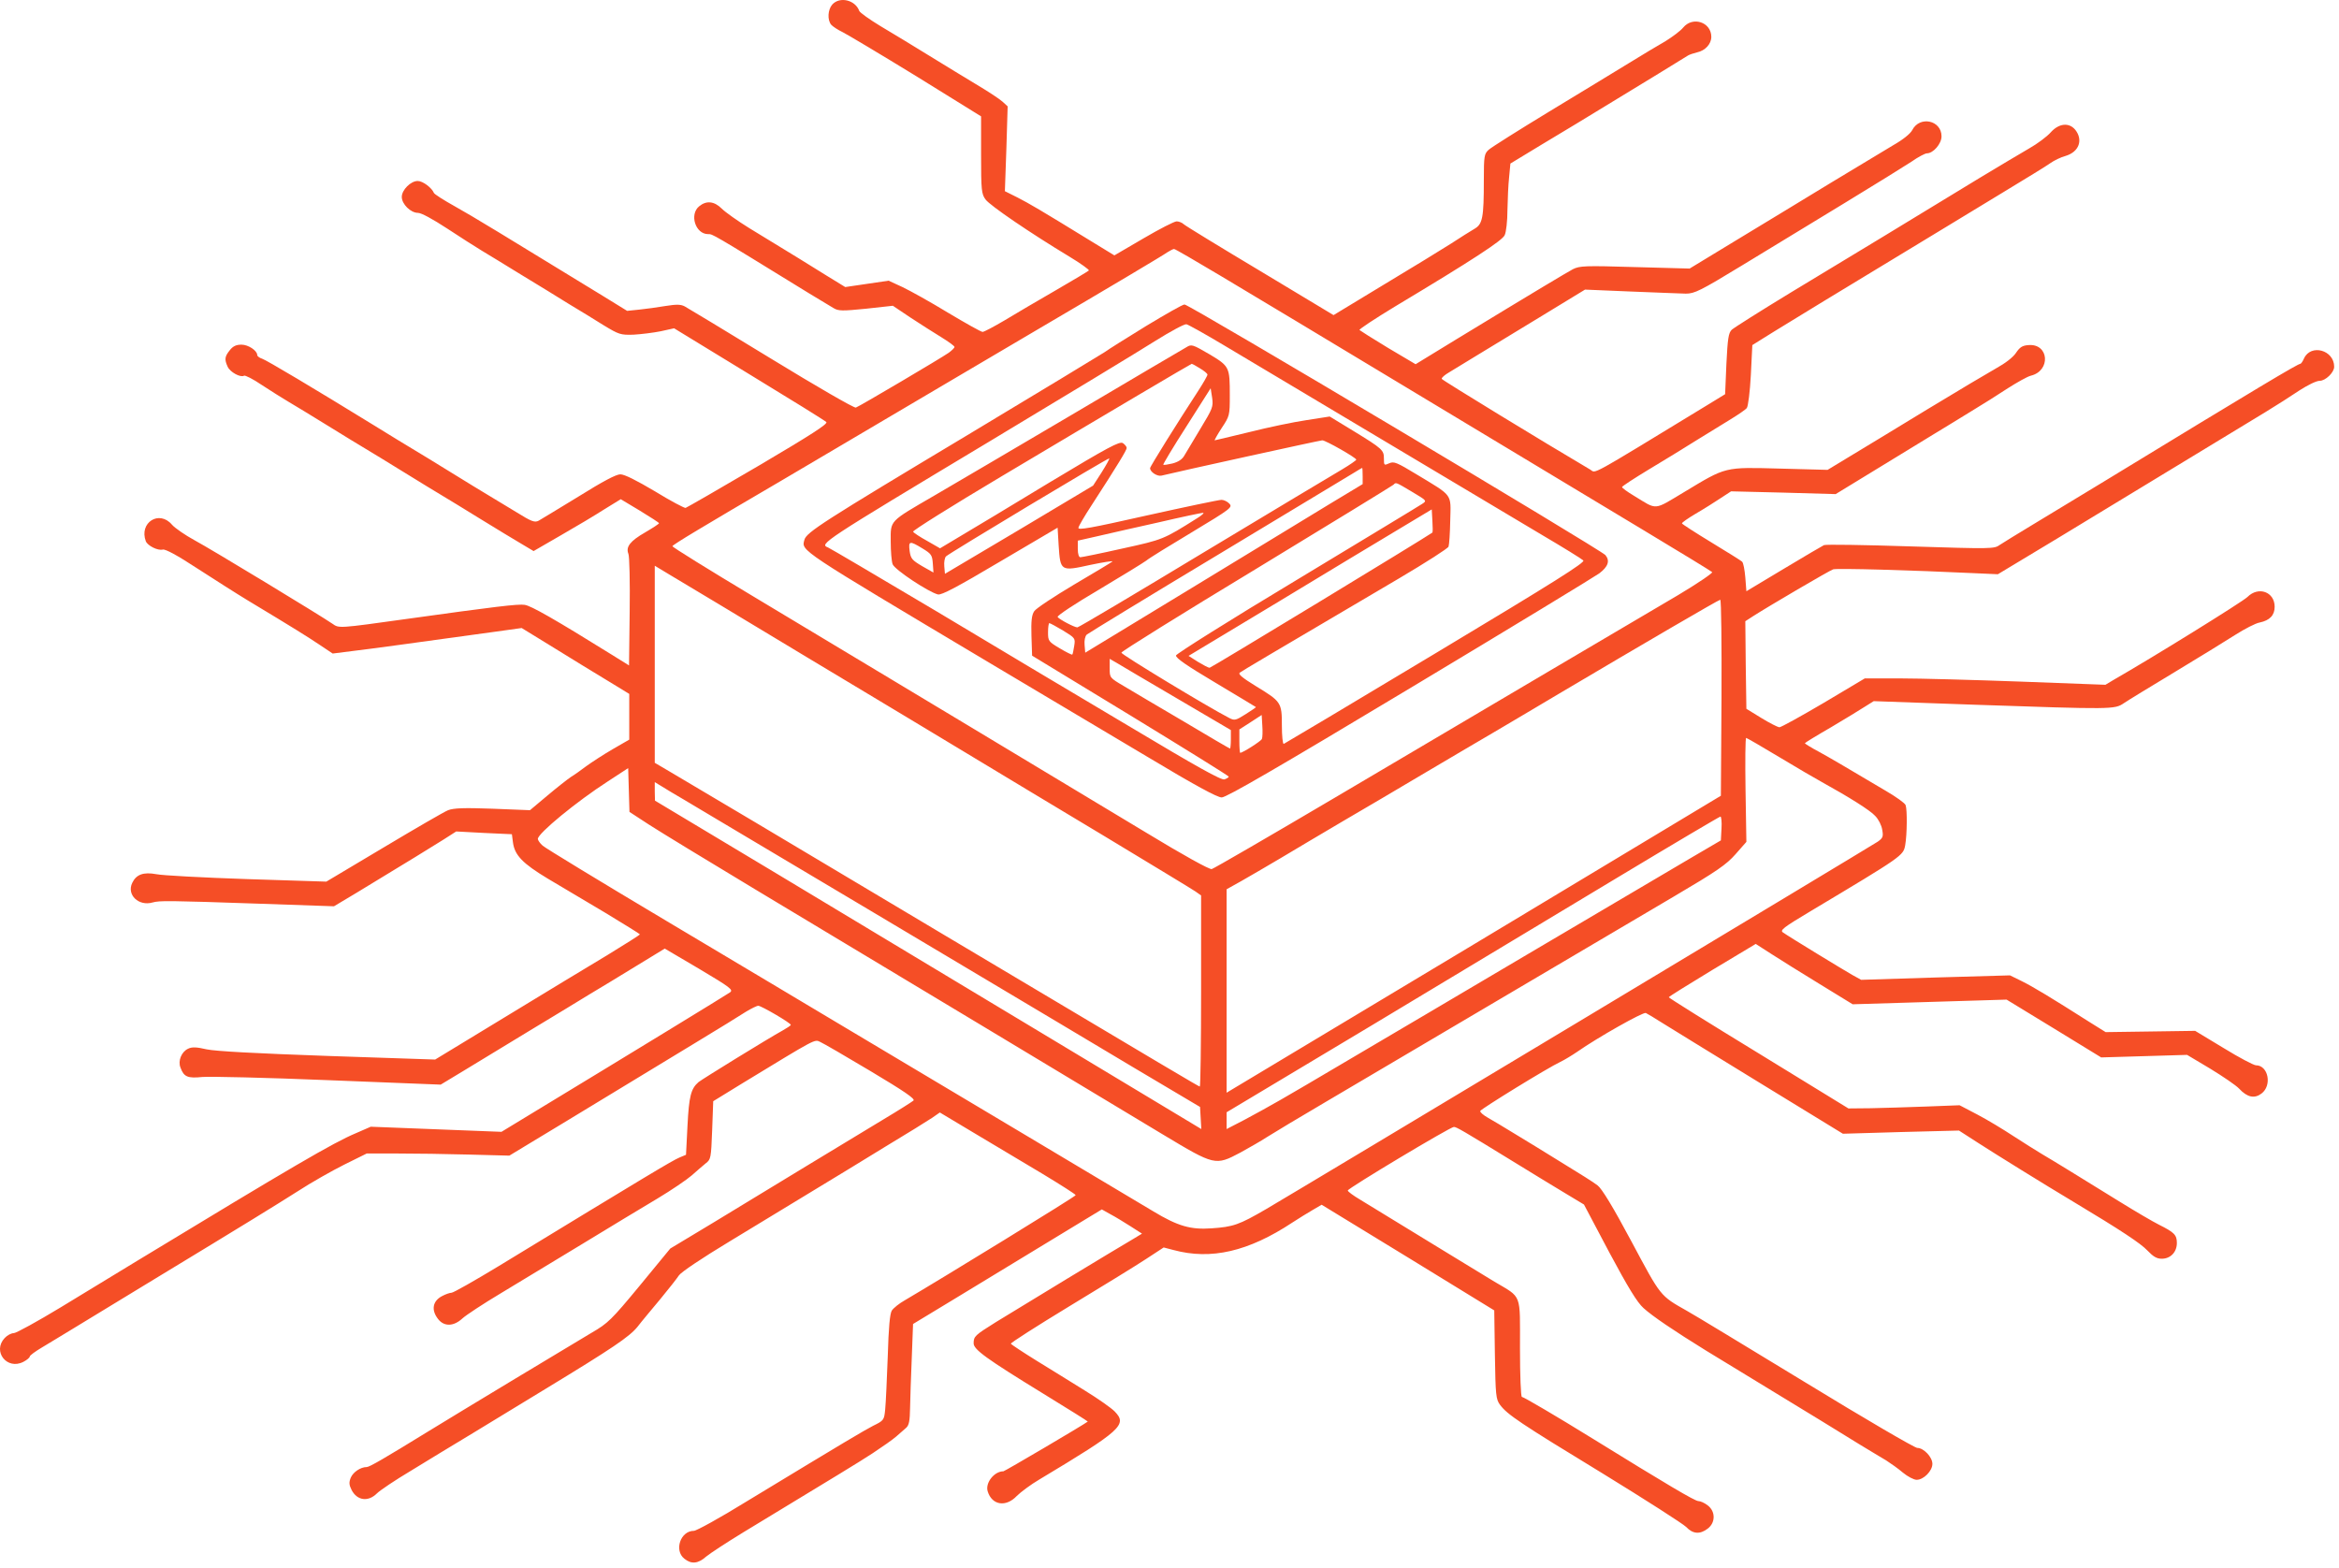 <svg width="267" height="179" viewBox="0 0 267 179" fill="none" xmlns="http://www.w3.org/2000/svg">
<path d="M95.004 0.518C94.495 1.101 94.422 2.266 94.883 2.824C95.053 3.018 95.635 3.406 96.194 3.673C96.727 3.94 100.513 6.197 104.59 8.696L111.991 13.283V17.675C111.991 21.727 112.04 22.14 112.501 22.771C113.01 23.475 117.694 26.654 122.038 29.274C123.372 30.075 124.367 30.803 124.294 30.876C124.197 30.973 122.499 31.992 120.485 33.157C118.495 34.298 115.874 35.851 114.661 36.579C113.472 37.282 112.331 37.889 112.161 37.889C111.991 37.889 110.22 36.894 108.23 35.705C106.24 34.492 103.886 33.181 103.013 32.769L101.435 32.041L98.96 32.405L96.485 32.769L94.349 31.459C92.287 30.172 90.685 29.177 85.54 26.047C84.206 25.222 82.798 24.227 82.386 23.814C81.536 22.965 80.639 22.868 79.814 23.547C78.673 24.47 79.377 26.727 80.833 26.727C81.367 26.727 81.051 26.532 92.335 33.473C93.549 34.201 94.81 34.977 95.15 35.171C95.708 35.511 96.145 35.511 98.839 35.244L101.921 34.904L103.91 36.239C105.027 36.967 106.604 37.986 107.453 38.496C108.278 39.005 108.958 39.491 108.958 39.612C108.958 39.709 108.667 40 108.303 40.267C107.478 40.85 98.159 46.358 97.698 46.528C97.504 46.601 93.184 44.101 88.064 40.971C82.944 37.841 78.479 35.147 78.163 34.977C77.702 34.734 77.217 34.734 75.979 34.929C75.106 35.074 73.747 35.268 72.995 35.341L71.587 35.487L68.869 33.812C57.609 26.921 53.921 24.664 51.907 23.547C50.645 22.844 49.577 22.164 49.529 22.019C49.286 21.436 48.267 20.66 47.684 20.66C46.883 20.66 45.864 21.679 45.864 22.48C45.864 23.305 46.883 24.3 47.709 24.3C48.097 24.3 49.383 25.003 51.057 26.096C52.538 27.066 54.309 28.207 54.964 28.595C55.644 29.008 57.658 30.221 59.454 31.337C61.249 32.429 63.725 33.934 64.914 34.686C66.127 35.414 67.923 36.506 68.918 37.137C70.641 38.18 70.835 38.253 72.315 38.205C73.189 38.156 74.572 37.986 75.421 37.816L76.95 37.477L85.492 42.694C90.2 45.557 94.155 48.008 94.325 48.178C94.543 48.372 92.675 49.586 86.584 53.177C82.167 55.774 78.406 57.933 78.26 57.982C78.115 58.006 76.537 57.181 74.766 56.089C72.63 54.827 71.296 54.148 70.811 54.148C70.325 54.148 68.821 54.949 66.054 56.672C63.822 58.03 61.759 59.292 61.492 59.438C61.031 59.681 60.667 59.535 58.944 58.467C57.828 57.788 56.42 56.938 55.814 56.574C55.207 56.21 53.241 55.021 51.446 53.905C49.65 52.789 47.684 51.6 47.078 51.236C46.471 50.872 44.505 49.683 42.71 48.566C35.769 44.295 30.431 41.117 29.921 40.947C29.605 40.85 29.363 40.656 29.363 40.534C29.363 40.025 28.344 39.345 27.567 39.345C26.96 39.345 26.596 39.515 26.233 39.976C25.65 40.704 25.602 41.02 25.99 41.869C26.281 42.5 27.47 43.131 27.858 42.888C27.98 42.815 28.902 43.276 29.897 43.956C30.892 44.611 32.251 45.46 32.906 45.849C33.561 46.237 35.575 47.45 37.371 48.566C39.167 49.683 41.132 50.872 41.739 51.236C42.346 51.6 44.311 52.789 46.107 53.905C47.903 55.021 49.868 56.21 50.475 56.574C51.082 56.938 53.047 58.127 54.843 59.244C56.639 60.36 58.75 61.622 59.526 62.083L60.91 62.908L64.016 61.112C65.715 60.142 67.947 58.807 68.966 58.152L70.859 56.987L73.043 58.297C74.232 59.025 75.227 59.656 75.227 59.729C75.227 59.802 74.523 60.263 73.65 60.773C71.927 61.767 71.417 62.423 71.733 63.224C71.854 63.49 71.927 66.475 71.878 69.848L71.805 75.963L69.816 74.726C63.336 70.698 60.618 69.145 59.891 69.047C59.163 68.926 56.396 69.266 46.471 70.649C38.633 71.741 38.706 71.741 37.953 71.207C36.619 70.285 24.145 62.714 22.204 61.67C21.136 61.088 19.972 60.287 19.632 59.899C18.176 58.176 15.846 59.656 16.647 61.792C16.866 62.301 18.006 62.884 18.588 62.738C18.88 62.665 20.239 63.393 22.495 64.874C24.413 66.111 27.033 67.786 28.319 68.562C33.44 71.644 35.114 72.688 36.522 73.634L37.978 74.605L40.283 74.313C42.346 74.071 47.078 73.415 56.42 72.129L59.551 71.693L62.123 73.27C64.962 75.017 68.02 76.91 70.325 78.293L71.83 79.215V81.836V84.433L69.937 85.525C68.893 86.131 67.559 87.005 66.952 87.442C66.37 87.878 65.569 88.461 65.156 88.704C64.768 88.97 63.555 89.917 62.463 90.839L60.497 92.489L56.226 92.319C52.974 92.198 51.785 92.246 51.154 92.489C50.718 92.659 47.417 94.576 43.802 96.736L37.25 100.643L28.149 100.352C23.151 100.182 18.516 99.939 17.836 99.793C16.38 99.526 15.555 99.818 15.094 100.788C14.439 102.147 15.822 103.482 17.424 103.021C18.224 102.802 19.122 102.802 29.678 103.166L38.123 103.458L40.72 101.905C46.714 98.265 49.213 96.736 50.596 95.862L52.077 94.916L55.255 95.086L58.434 95.231L58.556 96.178C58.75 97.634 59.672 98.58 62.535 100.303C63.967 101.152 66.928 102.924 69.112 104.21C71.272 105.52 73.043 106.612 73.043 106.661C73.043 106.734 71.369 107.777 69.355 109.015C67.316 110.228 62.05 113.431 57.658 116.101L49.674 120.954L37.395 120.541C29.12 120.25 24.631 120.007 23.587 119.789C22.447 119.522 21.913 119.498 21.476 119.716C20.724 120.056 20.287 121.099 20.603 121.876C20.991 122.944 21.428 123.114 23.102 122.944C23.951 122.871 30.406 123.017 37.468 123.308L50.305 123.817L52.877 122.264C54.285 121.415 57.682 119.352 60.424 117.678C63.166 116.028 66.273 114.135 67.34 113.48C68.408 112.849 70.762 111.417 72.582 110.301L75.882 108.287L79.838 110.616C83.429 112.752 83.72 112.994 83.332 113.286C82.92 113.577 72.048 120.226 60.958 126.948L57.245 129.205L49.771 128.913L42.321 128.622L40.598 129.374C38.05 130.442 33.367 133.184 15.652 143.934C13.517 145.245 9.585 147.623 6.916 149.249C4.271 150.85 1.844 152.185 1.577 152.185C1.286 152.185 0.825 152.428 0.534 152.743C-0.898 154.272 0.801 156.432 2.669 155.461C3.058 155.267 3.397 154.976 3.397 154.854C3.397 154.733 4.028 154.272 4.805 153.811C5.557 153.35 7.232 152.355 8.493 151.578C9.755 150.802 13.541 148.497 16.866 146.482C28.708 139.299 31.207 137.746 33.974 135.999C35.502 135.004 37.905 133.645 39.312 132.942L41.86 131.68H45.379C47.32 131.68 50.985 131.728 53.508 131.801L58.143 131.922L60.788 130.321C62.269 129.423 65.981 127.19 69.039 125.322C72.121 123.453 76.756 120.638 79.352 119.061C81.949 117.484 84.57 115.882 85.152 115.494C85.759 115.13 86.39 114.814 86.56 114.814C86.899 114.814 90.272 116.78 90.272 116.998C90.272 117.071 89.86 117.338 89.35 117.629C87.555 118.624 80.202 123.162 79.741 123.526C78.867 124.278 78.649 125.152 78.479 128.501L78.309 131.825L77.557 132.141C76.707 132.505 74.159 134.034 56.954 144.517C54.188 146.191 51.761 147.574 51.543 147.574C51.349 147.574 50.863 147.744 50.499 147.938C49.383 148.497 49.189 149.54 50.014 150.583C50.693 151.457 51.785 151.433 52.78 150.511C53.169 150.147 55.158 148.836 57.148 147.647C59.163 146.434 63.361 143.886 66.491 141.993C69.621 140.076 73.504 137.746 75.082 136.8C76.659 135.854 78.406 134.665 78.964 134.179C79.522 133.694 80.226 133.063 80.566 132.796C81.148 132.359 81.172 132.189 81.294 129.01L81.415 125.71L84.812 123.623C93.233 118.503 92.966 118.624 93.621 118.94C93.961 119.085 96.558 120.59 99.397 122.289C103.255 124.594 104.493 125.443 104.274 125.637C104.105 125.783 102.576 126.754 100.829 127.797C99.106 128.841 95.174 131.219 92.093 133.087C89.035 134.956 84.254 137.843 81.512 139.518L76.513 142.527L73.019 146.774C69.791 150.681 69.379 151.069 67.583 152.112C65.569 153.301 52.368 161.261 48.776 163.469C43.923 166.454 42.176 167.473 41.86 167.473C41.157 167.473 40.307 168.055 40.04 168.686C39.822 169.22 39.846 169.511 40.137 170.094C40.768 171.307 42.03 171.477 43.025 170.482C43.365 170.142 45.088 168.978 46.883 167.91C48.655 166.818 51.858 164.877 53.994 163.59C56.129 162.28 59.842 160.023 62.244 158.567C69.913 153.908 71.854 152.598 72.776 151.457C73.237 150.85 74.426 149.443 75.373 148.302C76.319 147.162 77.266 145.949 77.508 145.585C77.751 145.221 80.129 143.619 83.308 141.702C86.268 139.906 90.491 137.334 92.699 135.999C94.907 134.665 98.693 132.359 101.095 130.879C103.522 129.423 105.9 127.943 106.41 127.603L107.283 126.996L111.215 129.35C113.374 130.636 116.869 132.723 118.98 133.985C121.067 135.247 122.79 136.339 122.79 136.436C122.79 136.582 107.478 145.973 103.304 148.424C102.649 148.788 101.993 149.322 101.799 149.613C101.581 149.977 101.435 151.506 101.338 154.854C101.241 157.451 101.12 160.169 101.047 160.873C100.926 162.11 100.901 162.159 99.664 162.765C98.475 163.396 97.14 164.173 85.176 171.429C82.192 173.273 79.498 174.753 79.207 174.753C77.678 174.753 76.926 176.986 78.115 177.932C78.916 178.587 79.692 178.514 80.614 177.689C81.051 177.325 82.944 176.088 84.812 174.947C95.805 168.274 97.868 167.036 99.615 165.896C100.683 165.192 101.896 164.343 102.285 164.003C102.697 163.639 103.207 163.202 103.449 162.984C103.765 162.693 103.862 162.207 103.886 160.727C103.91 159.708 103.983 157.135 104.08 155L104.226 151.142L108.715 148.424C114.321 145.026 120.509 141.265 123.494 139.445L125.775 138.062L126.77 138.62C127.328 138.911 128.347 139.542 129.075 140.003L130.361 140.828L129.318 141.459C127.765 142.357 116.238 149.346 113.69 150.923C111.287 152.428 111.142 152.549 111.142 153.35C111.142 154.054 112.574 155.097 119.101 159.101C121.916 160.824 124.197 162.256 124.173 162.28C123.712 162.644 114.685 167.958 114.539 167.958C113.496 167.958 112.452 169.269 112.744 170.239C113.229 171.841 114.83 172.084 116.068 170.773C116.505 170.337 117.67 169.463 118.665 168.881C128.007 163.275 128.711 162.644 127.255 161.139C126.891 160.751 125.338 159.659 123.833 158.737C122.329 157.791 119.829 156.262 118.301 155.315C116.772 154.369 115.461 153.495 115.389 153.398C115.34 153.301 118.301 151.409 122.013 149.152C125.702 146.919 129.657 144.493 130.798 143.74L132.836 142.406L133.953 142.697C138.248 143.862 142.519 142.867 147.518 139.566C148.27 139.081 149.314 138.426 149.872 138.11L150.867 137.528L160.719 143.546L170.571 149.589L170.644 154.636C170.717 159.295 170.765 159.732 171.226 160.363C172.051 161.479 173.532 162.474 182.899 168.177C187.801 171.186 192.12 173.952 192.484 174.316C193.236 175.117 194.061 175.19 194.959 174.486C195.833 173.807 195.833 172.545 194.959 171.865C194.595 171.574 194.11 171.356 193.867 171.356C193.479 171.356 190.276 169.463 181.758 164.197C177.754 161.722 173.92 159.465 173.726 159.465C173.605 159.465 173.508 156.966 173.508 153.932C173.508 147.526 173.774 148.205 170.595 146.313C169.601 145.706 167.295 144.298 165.499 143.206C159.797 139.712 156.691 137.819 155.259 136.946C154.482 136.485 153.851 136.023 153.851 135.902C153.851 135.659 165.548 128.646 165.961 128.646C166.252 128.646 166.858 128.986 173.022 132.772C174.818 133.888 177.317 135.393 178.555 136.145L180.812 137.504L183.7 142.964C185.859 146.992 186.878 148.666 187.606 149.322C188.65 150.268 191.052 151.894 194.741 154.175C197.871 156.092 202.87 159.125 207.918 162.207C209.083 162.935 211.024 164.124 212.213 164.852C213.426 165.58 214.81 166.43 215.319 166.721C215.804 167.036 216.678 167.643 217.212 168.104C217.77 168.565 218.474 168.929 218.789 168.929C219.59 168.929 220.585 167.91 220.585 167.109C220.585 166.333 219.59 165.289 218.862 165.289C218.571 165.289 212.795 161.916 206.049 157.791C199.303 153.69 193.236 150.001 192.557 149.637C189.475 147.89 189.621 148.06 186.248 141.75C184.112 137.746 182.85 135.684 182.365 135.32C181.977 135.004 180.157 133.864 178.361 132.772C176.565 131.655 174.114 130.151 172.901 129.423C171.712 128.695 170.304 127.846 169.819 127.579C169.309 127.287 168.945 126.972 168.97 126.826C169.067 126.584 176.662 121.9 178.118 121.221C178.579 121.002 179.453 120.469 180.06 120.056C182.341 118.454 187.582 115.494 187.873 115.639C188.043 115.712 188.844 116.198 189.645 116.707C190.446 117.217 195.445 120.274 200.735 123.526L210.369 129.423L216.994 129.229L223.618 129.059L225.802 130.466C227.719 131.704 233.349 135.198 236.601 137.14C242.182 140.489 244.366 141.945 245.119 142.745C245.798 143.449 246.186 143.692 246.769 143.692C247.764 143.692 248.492 142.939 248.492 141.896C248.492 140.974 248.201 140.683 246.453 139.809C245.774 139.469 243.736 138.28 241.94 137.164C237.572 134.47 234.563 132.602 233.107 131.753C232.451 131.364 230.995 130.442 229.831 129.69C228.69 128.938 226.846 127.821 225.73 127.239L223.691 126.171L219.906 126.317C217.819 126.39 214.955 126.487 213.548 126.511L211 126.535L200.759 120.25C195.105 116.804 190.494 113.917 190.494 113.844C190.494 113.771 192.727 112.388 195.445 110.738L200.419 107.753L202.191 108.893C203.161 109.524 205.661 111.077 207.724 112.339L211.485 114.645L220.27 114.378L229.054 114.111L234.466 117.411L239.853 120.711L244.755 120.566L249.657 120.42L252.302 121.997C253.733 122.871 255.238 123.89 255.602 124.278C256.524 125.273 257.349 125.443 258.15 124.837C259.388 123.914 258.927 121.609 257.519 121.609C257.276 121.609 255.602 120.735 253.831 119.643L250.579 117.678L245.458 117.751L240.362 117.823L238.421 116.61C234.223 113.941 232.063 112.63 230.777 111.999L229.442 111.344L220.949 111.587L212.456 111.854L211.485 111.32C210.417 110.713 204.205 106.928 203.525 106.442C203.161 106.2 203.55 105.884 206.68 104.016C217.188 97.731 217.26 97.682 217.479 96.493C217.697 95.28 217.722 92.416 217.527 91.907C217.455 91.688 216.435 90.96 215.271 90.281C210.15 87.248 209.204 86.689 207.675 85.84C206.753 85.355 206.025 84.894 206.025 84.845C206.025 84.797 207.36 83.972 209.01 83.025C210.636 82.054 212.407 80.987 212.917 80.647L213.887 80.04L225.535 80.453C241.139 80.987 241.382 80.987 242.425 80.283C242.886 79.968 245.507 78.366 248.249 76.716C250.991 75.066 254.097 73.149 255.165 72.469C256.233 71.79 257.495 71.134 257.956 71.062C259.096 70.819 259.655 70.237 259.655 69.266C259.655 67.567 257.81 66.888 256.548 68.15C256.015 68.683 245.677 75.09 241.309 77.589L240.338 78.172L230.631 77.808C225.317 77.614 219.129 77.444 216.921 77.444H212.868L208.185 80.234C205.588 81.763 203.307 83.025 203.113 83.025C202.919 83.001 201.997 82.54 201.05 81.957L199.352 80.914L199.279 75.915L199.23 70.916L200.128 70.334C201.948 69.169 208.816 65.141 209.252 64.995C209.641 64.849 218.255 65.092 225.366 65.432L228.059 65.553L234.83 61.476C241.721 57.303 254.583 49.489 258.611 47.038C259.849 46.285 261.596 45.169 262.494 44.562C263.44 43.956 264.411 43.471 264.799 43.471C265.454 43.471 266.449 42.524 266.449 41.869C266.449 39.952 263.78 39.224 263.003 40.922C262.858 41.262 262.664 41.529 262.591 41.529C262.3 41.529 257.713 44.271 240.12 54.997C237.329 56.696 233.665 58.904 231.99 59.923C230.316 60.918 228.666 61.962 228.278 62.204C227.647 62.665 227.355 62.665 218.086 62.374C212.844 62.204 208.403 62.132 208.209 62.229C208.015 62.326 205.928 63.539 203.598 64.946L199.352 67.494L199.23 65.917C199.157 65.068 199.012 64.267 198.866 64.121C198.745 64 197.143 63.005 195.348 61.913C193.552 60.821 192.047 59.85 191.999 59.753C191.975 59.656 192.678 59.171 193.576 58.637C194.498 58.103 195.76 57.303 196.415 56.866L197.604 56.089L203.574 56.235L209.544 56.405L214.033 53.663C216.508 52.158 219.517 50.314 220.706 49.586C221.92 48.858 223.885 47.644 225.074 46.916C226.288 46.188 228.132 45.023 229.2 44.32C230.267 43.64 231.432 42.985 231.821 42.888C234.126 42.33 233.907 39.2 231.554 39.394C230.85 39.442 230.559 39.636 230.122 40.291C229.782 40.801 228.884 41.481 227.914 42.014C227.016 42.524 223.449 44.635 219.978 46.746C216.508 48.858 212.528 51.284 211.145 52.109L208.622 53.638L203.21 53.493C196.804 53.323 197.095 53.25 192.266 56.162C188.699 58.297 189.232 58.249 186.563 56.623C185.786 56.162 185.156 55.701 185.156 55.604C185.156 55.507 186.539 54.609 188.262 53.565C189.96 52.546 192.387 51.066 193.649 50.265C194.911 49.489 196.682 48.397 197.556 47.863C198.429 47.329 199.279 46.746 199.4 46.577C199.546 46.407 199.764 44.708 199.861 42.815L200.031 39.394L202.482 37.865C207.19 34.977 209.107 33.812 214.397 30.609C217.333 28.838 220.658 26.823 221.798 26.12C222.939 25.416 225.997 23.572 228.593 21.994C231.19 20.417 233.665 18.913 234.053 18.621C234.466 18.33 235.242 17.942 235.8 17.796C237.329 17.335 237.814 15.976 236.892 14.812C236.164 13.938 234.999 14.084 234.077 15.127C233.665 15.588 232.573 16.413 231.626 16.947C230.704 17.481 228.132 19.01 225.924 20.344C218.644 24.785 210.854 29.517 204.448 33.376C200.977 35.487 197.944 37.404 197.677 37.647C197.313 38.011 197.216 38.617 197.071 41.529L196.925 44.999L194.862 46.261C181.079 54.657 182.219 54.026 181.54 53.614C176.347 50.556 164.626 43.398 164.577 43.252C164.529 43.131 164.917 42.791 165.427 42.5C165.936 42.184 167.271 41.383 168.411 40.68C169.552 39.976 172.828 37.986 175.716 36.239L180.933 33.06L186.15 33.279C189.014 33.4 191.829 33.497 192.436 33.521C193.431 33.521 194.086 33.206 198.866 30.294C201.803 28.498 207.044 25.319 210.514 23.208C213.984 21.097 217.43 18.961 218.207 18.451C218.959 17.918 219.76 17.505 219.954 17.505C220.682 17.505 221.628 16.413 221.628 15.564C221.628 13.72 219.129 13.186 218.28 14.86C218.061 15.273 217.212 15.952 216.144 16.559C215.198 17.117 211.946 19.082 208.937 20.902C205.928 22.723 201.099 25.683 198.187 27.43L192.872 30.658L186.636 30.488C180.933 30.318 180.326 30.342 179.55 30.73C178.749 31.167 175.57 33.06 166.276 38.714L161.593 41.578L158.438 39.709C156.715 38.666 155.259 37.743 155.186 37.671C155.138 37.574 156.982 36.36 159.263 34.977C168.169 29.639 171.493 27.454 171.76 26.848C171.93 26.508 172.076 25.222 172.076 23.984C172.1 22.747 172.173 21.048 172.27 20.199L172.415 18.67L175.934 16.535C177.876 15.37 181.758 13.04 184.549 11.317C188.917 8.648 190.227 7.871 192.678 6.342C192.872 6.221 193.333 6.076 193.722 5.978C194.644 5.784 195.348 5.032 195.348 4.207C195.348 2.533 193.236 1.829 192.144 3.139C191.829 3.528 190.907 4.207 190.13 4.692C189.329 5.153 187.412 6.294 185.884 7.24C184.355 8.187 180.254 10.662 176.784 12.773C173.313 14.884 170.231 16.826 169.94 17.093C169.431 17.554 169.382 17.796 169.382 20.538C169.382 24.882 169.237 25.586 168.314 26.12C167.902 26.363 166.689 27.115 165.621 27.819C164.553 28.498 161.107 30.609 157.952 32.502L152.226 35.972L143.878 30.949C139.291 28.207 135.36 25.804 135.142 25.61C134.948 25.416 134.559 25.27 134.317 25.27C134.05 25.27 132.351 26.144 130.531 27.212L127.207 29.153L124.586 27.552C118.543 23.839 117.524 23.256 116.165 22.553L114.709 21.825L114.879 16.995L115.025 12.142L114.442 11.608C114.127 11.317 112.841 10.468 111.579 9.716C110.341 8.963 107.842 7.459 106.046 6.342C104.25 5.226 101.751 3.722 100.489 2.969C99.251 2.217 98.159 1.441 98.086 1.246C97.625 -0.015 95.854 -0.428 95.004 0.518ZM139.243 31.434C142.009 33.084 152.25 39.224 161.981 45.096C171.736 50.969 183.19 57.861 187.461 60.433C191.732 63.005 195.323 65.189 195.445 65.31C195.542 65.407 193.795 66.597 191.562 67.931C189.305 69.266 182.656 73.173 176.784 76.643C170.911 80.113 159.942 86.592 152.42 91.033C144.897 95.474 138.539 99.162 138.321 99.211C138.078 99.284 135.093 97.634 130.895 95.086C122.766 90.184 99.397 76.133 85.977 68.077C80.881 65.019 76.732 62.447 76.756 62.35C76.804 62.18 80.056 60.214 89.18 54.876C90.248 54.245 93.573 52.279 96.582 50.508C99.591 48.736 105.099 45.485 108.837 43.276C112.574 41.068 116.772 38.593 118.179 37.768C126.818 32.696 132.812 29.129 133.273 28.789C133.589 28.595 133.904 28.425 134.025 28.425C134.147 28.425 136.476 29.784 139.243 31.434ZM92.093 75.017C99.712 79.579 108.327 84.772 111.263 86.544C114.2 88.315 120.921 92.368 126.187 95.522C131.453 98.701 136.064 101.492 136.452 101.759L137.107 102.22V113.14C137.107 119.134 137.035 124.036 136.962 124.036C136.84 124.036 134.268 122.507 107.987 106.855C89.69 95.935 78.188 89.092 76.392 88.048L74.742 87.078V75.842V64.582L76.513 65.65C77.46 66.208 84.497 70.431 92.093 75.017ZM196.512 79.652L196.44 90.839L168.242 107.801L140.019 124.739V113.14V101.516L141.669 100.594C142.567 100.085 144.606 98.895 146.207 97.949C147.809 96.978 151.036 95.086 153.366 93.702C155.696 92.344 159.7 89.99 162.223 88.485C164.771 86.981 168.751 84.627 171.081 83.268C173.41 81.885 176.468 80.089 177.876 79.24C187.752 73.391 196.197 68.465 196.367 68.465C196.488 68.465 196.537 73.513 196.512 79.652ZM203.137 86.447C205.151 87.66 207.311 88.922 207.942 89.262C211.097 91.009 213.499 92.513 214.057 93.144C214.421 93.508 214.785 94.212 214.858 94.722C215.004 95.498 214.931 95.668 214.348 96.081C213.523 96.639 148.294 135.829 144.509 138.038C141.427 139.833 140.772 140.052 138.296 140.222C135.918 140.391 134.462 139.979 131.647 138.28C130.434 137.552 123.736 133.548 116.723 129.374C109.71 125.201 100.659 119.789 96.582 117.362C92.505 114.936 83.187 109.354 75.834 104.986C68.505 100.618 62.244 96.809 61.953 96.542C61.638 96.275 61.395 95.911 61.395 95.765C61.395 95.134 65.86 91.47 69.403 89.189L71.708 87.684L71.781 90.184L71.854 92.683L74.087 94.139C75.324 94.94 80.857 98.313 86.39 101.638C91.923 104.962 103.498 111.927 112.113 117.095C120.727 122.289 130.021 127.87 132.764 129.52C138.66 133.063 138.733 133.087 141.572 131.583C142.543 131.049 143.951 130.248 144.654 129.787C145.382 129.326 148.367 127.53 151.303 125.807C154.24 124.084 163.097 118.843 170.959 114.208C178.846 109.549 187.898 104.21 191.077 102.341C195.979 99.454 197.071 98.701 198.114 97.512L199.352 96.105L199.255 90.184C199.206 86.908 199.23 84.238 199.327 84.238C199.4 84.238 201.123 85.233 203.137 86.447ZM78.139 91.324C79.134 91.931 84.06 94.843 89.059 97.828C94.058 100.813 103.522 106.418 110.05 110.325C116.602 114.232 125.338 119.425 129.463 121.9L136.986 126.365L137.059 127.627L137.132 128.889L120.072 118.624C110.681 112.97 96.655 104.55 88.889 99.866L74.766 91.397L74.742 90.354V89.286L75.543 89.771C75.955 90.038 77.144 90.742 78.139 91.324ZM196.512 94.576L196.44 95.935L193.042 97.925C189.305 100.133 186.806 101.613 173.872 109.233C169.067 112.072 164.262 114.911 163.194 115.542C162.126 116.173 157.928 118.649 153.851 121.051C146.013 125.686 145.188 126.147 142.033 127.846L140.019 128.889V127.943V126.972L156.594 117.047C165.694 111.563 178.337 103.967 184.67 100.157C191.004 96.347 196.294 93.217 196.391 93.217C196.488 93.217 196.561 93.824 196.512 94.576Z" fill="#F54E26"/>
<path d="M130.797 37.234C128.589 38.593 126.454 39.928 126.065 40.219C125.653 40.486 118.615 44.757 110.413 49.683C94.057 59.486 92.043 60.773 91.825 61.622C91.485 62.908 90.951 62.544 112.961 75.672C118.567 78.997 126.672 83.826 130.943 86.374C136.403 89.65 138.951 91.033 139.46 91.033C139.994 91.033 145.891 87.612 160.961 78.56C172.366 71.717 182.097 65.796 182.558 65.456C183.577 64.68 183.796 64.024 183.262 63.369C182.68 62.714 135.723 34.735 135.214 34.759C134.995 34.759 133.006 35.899 130.797 37.234ZM139.679 39.394C163.388 53.541 172.148 58.758 175.933 61.015C178.409 62.471 180.568 63.806 180.738 63.976C180.981 64.194 177.487 66.403 163.897 74.556C154.482 80.21 146.668 84.87 146.546 84.918C146.425 84.966 146.328 84.02 146.328 82.831C146.328 80.186 146.255 80.089 143.343 78.317C141.814 77.371 141.305 76.959 141.523 76.789C141.814 76.57 144.799 74.799 159.723 66.014C162.757 64.219 165.305 62.593 165.353 62.398C165.426 62.204 165.523 60.846 165.547 59.414C165.62 56.308 165.911 56.696 161.737 54.172C159.456 52.789 159.117 52.643 158.583 52.886C158 53.153 157.976 53.129 157.976 52.352C157.976 51.382 157.83 51.236 154.457 49.173L151.788 47.547L149.143 47.96C147.663 48.178 144.751 48.785 142.639 49.319C140.504 49.828 138.732 50.265 138.66 50.265C138.611 50.265 138.951 49.634 139.46 48.858C140.358 47.499 140.383 47.426 140.383 45.169C140.383 41.893 140.358 41.82 138.053 40.437C136.136 39.321 136.015 39.272 135.432 39.636C135.092 39.831 129.341 43.204 122.668 47.159C115.995 51.09 108.787 55.337 106.652 56.575C101.434 59.608 101.677 59.365 101.677 61.816C101.677 62.932 101.774 64.097 101.896 64.413C102.138 65.044 105.997 67.592 107.064 67.859C107.477 67.956 109.224 67.034 114.175 64.097L120.727 60.239L120.848 62.277C121.042 65.213 121.066 65.238 124.464 64.486C125.968 64.17 127.109 64 126.987 64.097C126.89 64.194 124.9 65.383 122.595 66.742C120.314 68.101 118.251 69.46 118.057 69.776C117.766 70.212 117.693 70.892 117.742 72.591L117.815 74.847L129.026 81.666C135.19 85.428 140.237 88.558 140.261 88.655C140.261 88.752 140.043 88.874 139.776 88.971C139.412 89.092 136.597 87.514 129.05 83.001C123.396 79.652 113.398 73.683 106.846 69.751C100.27 65.844 94.713 62.568 94.518 62.496C93.499 62.107 93.766 61.913 112.961 50.387C121.649 45.169 130.166 40 131.889 38.908C133.636 37.816 135.214 36.967 135.432 37.016C135.651 37.064 137.568 38.132 139.679 39.394ZM136.961 42.039C137.446 42.33 137.835 42.645 137.835 42.767C137.835 42.888 137.349 43.737 136.767 44.635C134.437 48.203 131.283 53.25 131.283 53.444C131.283 53.881 132.108 54.415 132.593 54.294C134.462 53.832 150.696 50.265 150.939 50.265C151.327 50.265 154.821 52.255 154.821 52.474C154.821 52.546 154.093 53.056 153.195 53.59C152.273 54.124 145.163 58.395 137.374 63.078C129.584 67.786 123.129 71.62 122.983 71.62C122.644 71.62 120.896 70.698 120.727 70.431C120.654 70.285 122.741 68.902 125.386 67.349C128.031 65.772 130.482 64.267 130.846 64C131.186 63.709 133.564 62.253 136.112 60.724C140.504 58.079 140.722 57.909 140.334 57.497C140.116 57.254 139.703 57.06 139.436 57.06C139.145 57.06 135.335 57.861 130.967 58.831C124.391 60.312 123.008 60.554 123.105 60.239C123.153 60.02 123.808 58.904 124.536 57.788C127.618 53.032 128.613 51.382 128.613 51.139C128.613 50.993 128.419 50.751 128.176 50.581C127.788 50.362 126.551 51.017 119.853 55.046C115.533 57.666 110.947 60.433 109.661 61.185L107.307 62.593L105.827 61.743C105.026 61.306 104.298 60.821 104.225 60.7C104.152 60.578 108.642 57.764 114.223 54.439C126.842 46.916 135.966 41.529 136.039 41.529C136.087 41.529 136.5 41.748 136.961 42.039ZM137.034 48.931C136.233 50.265 135.408 51.648 135.19 52.012C134.947 52.449 134.486 52.74 133.831 52.91C133.321 53.032 132.836 53.104 132.787 53.056C132.739 53.007 133.928 51.017 135.456 48.639L138.199 44.32L138.368 45.412C138.514 46.431 138.417 46.65 137.034 48.931ZM125.75 53.929L124.779 55.434L116.334 60.481L107.865 65.505L107.792 64.655C107.744 64.17 107.841 63.66 107.986 63.515C108.35 63.151 126.526 52.231 126.623 52.328C126.672 52.376 126.284 53.08 125.75 53.929ZM155.549 54.342V55.264L151.764 57.545C149.677 58.807 142.567 63.151 135.942 67.179L123.881 74.508L123.808 73.634C123.76 73.124 123.857 72.639 124.051 72.445C124.221 72.299 130.967 68.174 139.048 63.321C147.129 58.443 154.118 54.221 154.579 53.954C155.04 53.663 155.452 53.42 155.501 53.42C155.525 53.42 155.549 53.832 155.549 54.342ZM161.179 56.138C162.878 57.157 162.902 57.157 162.344 57.521C162.029 57.739 155.598 61.622 148.051 66.184C140.407 70.77 134.292 74.629 134.243 74.823C134.195 75.114 135.505 76.012 138.732 77.929C141.232 79.434 143.319 80.671 143.367 80.72C143.392 80.744 142.858 81.108 142.203 81.521C141.062 82.249 140.916 82.273 140.31 81.957C137.859 80.696 128.007 74.726 128.007 74.508C128.007 74.362 134.947 70.043 143.416 64.922C151.885 59.778 158.922 55.458 159.068 55.337C159.359 55.046 159.262 54.997 161.179 56.138ZM163.509 60.797C162.514 61.501 138.247 76.231 138.077 76.231C137.932 76.231 137.349 75.915 136.743 75.551L135.675 74.872L145.794 68.781C151.351 65.408 157.612 61.646 159.675 60.409L163.436 58.152L163.509 59.438C163.557 60.166 163.557 60.773 163.509 60.797ZM136.597 59.195C132.811 61.574 132.787 61.598 128.128 62.617C125.653 63.175 123.493 63.612 123.323 63.612C123.153 63.612 123.032 63.248 123.032 62.666V61.719L125.289 61.209C126.502 60.918 129.657 60.215 132.253 59.632C134.85 59.026 137.155 58.54 137.325 58.54C137.519 58.516 137.204 58.831 136.597 59.195ZM105.317 62.617C106.312 63.224 106.409 63.369 106.482 64.316L106.555 65.359L105.269 64.631C104.128 63.952 103.958 63.782 103.837 62.908C103.691 61.743 103.813 61.695 105.317 62.617ZM121.357 71.984C122.741 72.833 122.765 72.858 122.619 73.755C122.547 74.241 122.449 74.702 122.401 74.726C122.377 74.775 121.721 74.459 120.993 74.022C119.683 73.246 119.635 73.173 119.635 72.178C119.635 71.596 119.707 71.135 119.78 71.135C119.877 71.135 120.581 71.523 121.357 71.984ZM134.389 79.749L140.504 83.341V84.408C140.504 84.966 140.455 85.452 140.407 85.452C140.358 85.452 137.98 84.069 135.141 82.37C132.278 80.696 129.22 78.876 128.322 78.342C126.672 77.371 126.672 77.371 126.672 76.303V75.211L127.473 75.672C127.885 75.939 131.016 77.759 134.389 79.749ZM144.047 84.36C143.95 84.603 141.863 85.937 141.572 85.937C141.523 85.937 141.475 85.331 141.475 84.603V83.268L142.761 82.443L144.023 81.618L144.095 82.831C144.144 83.51 144.12 84.19 144.047 84.36Z" fill="#F54E26"/>
</svg>
